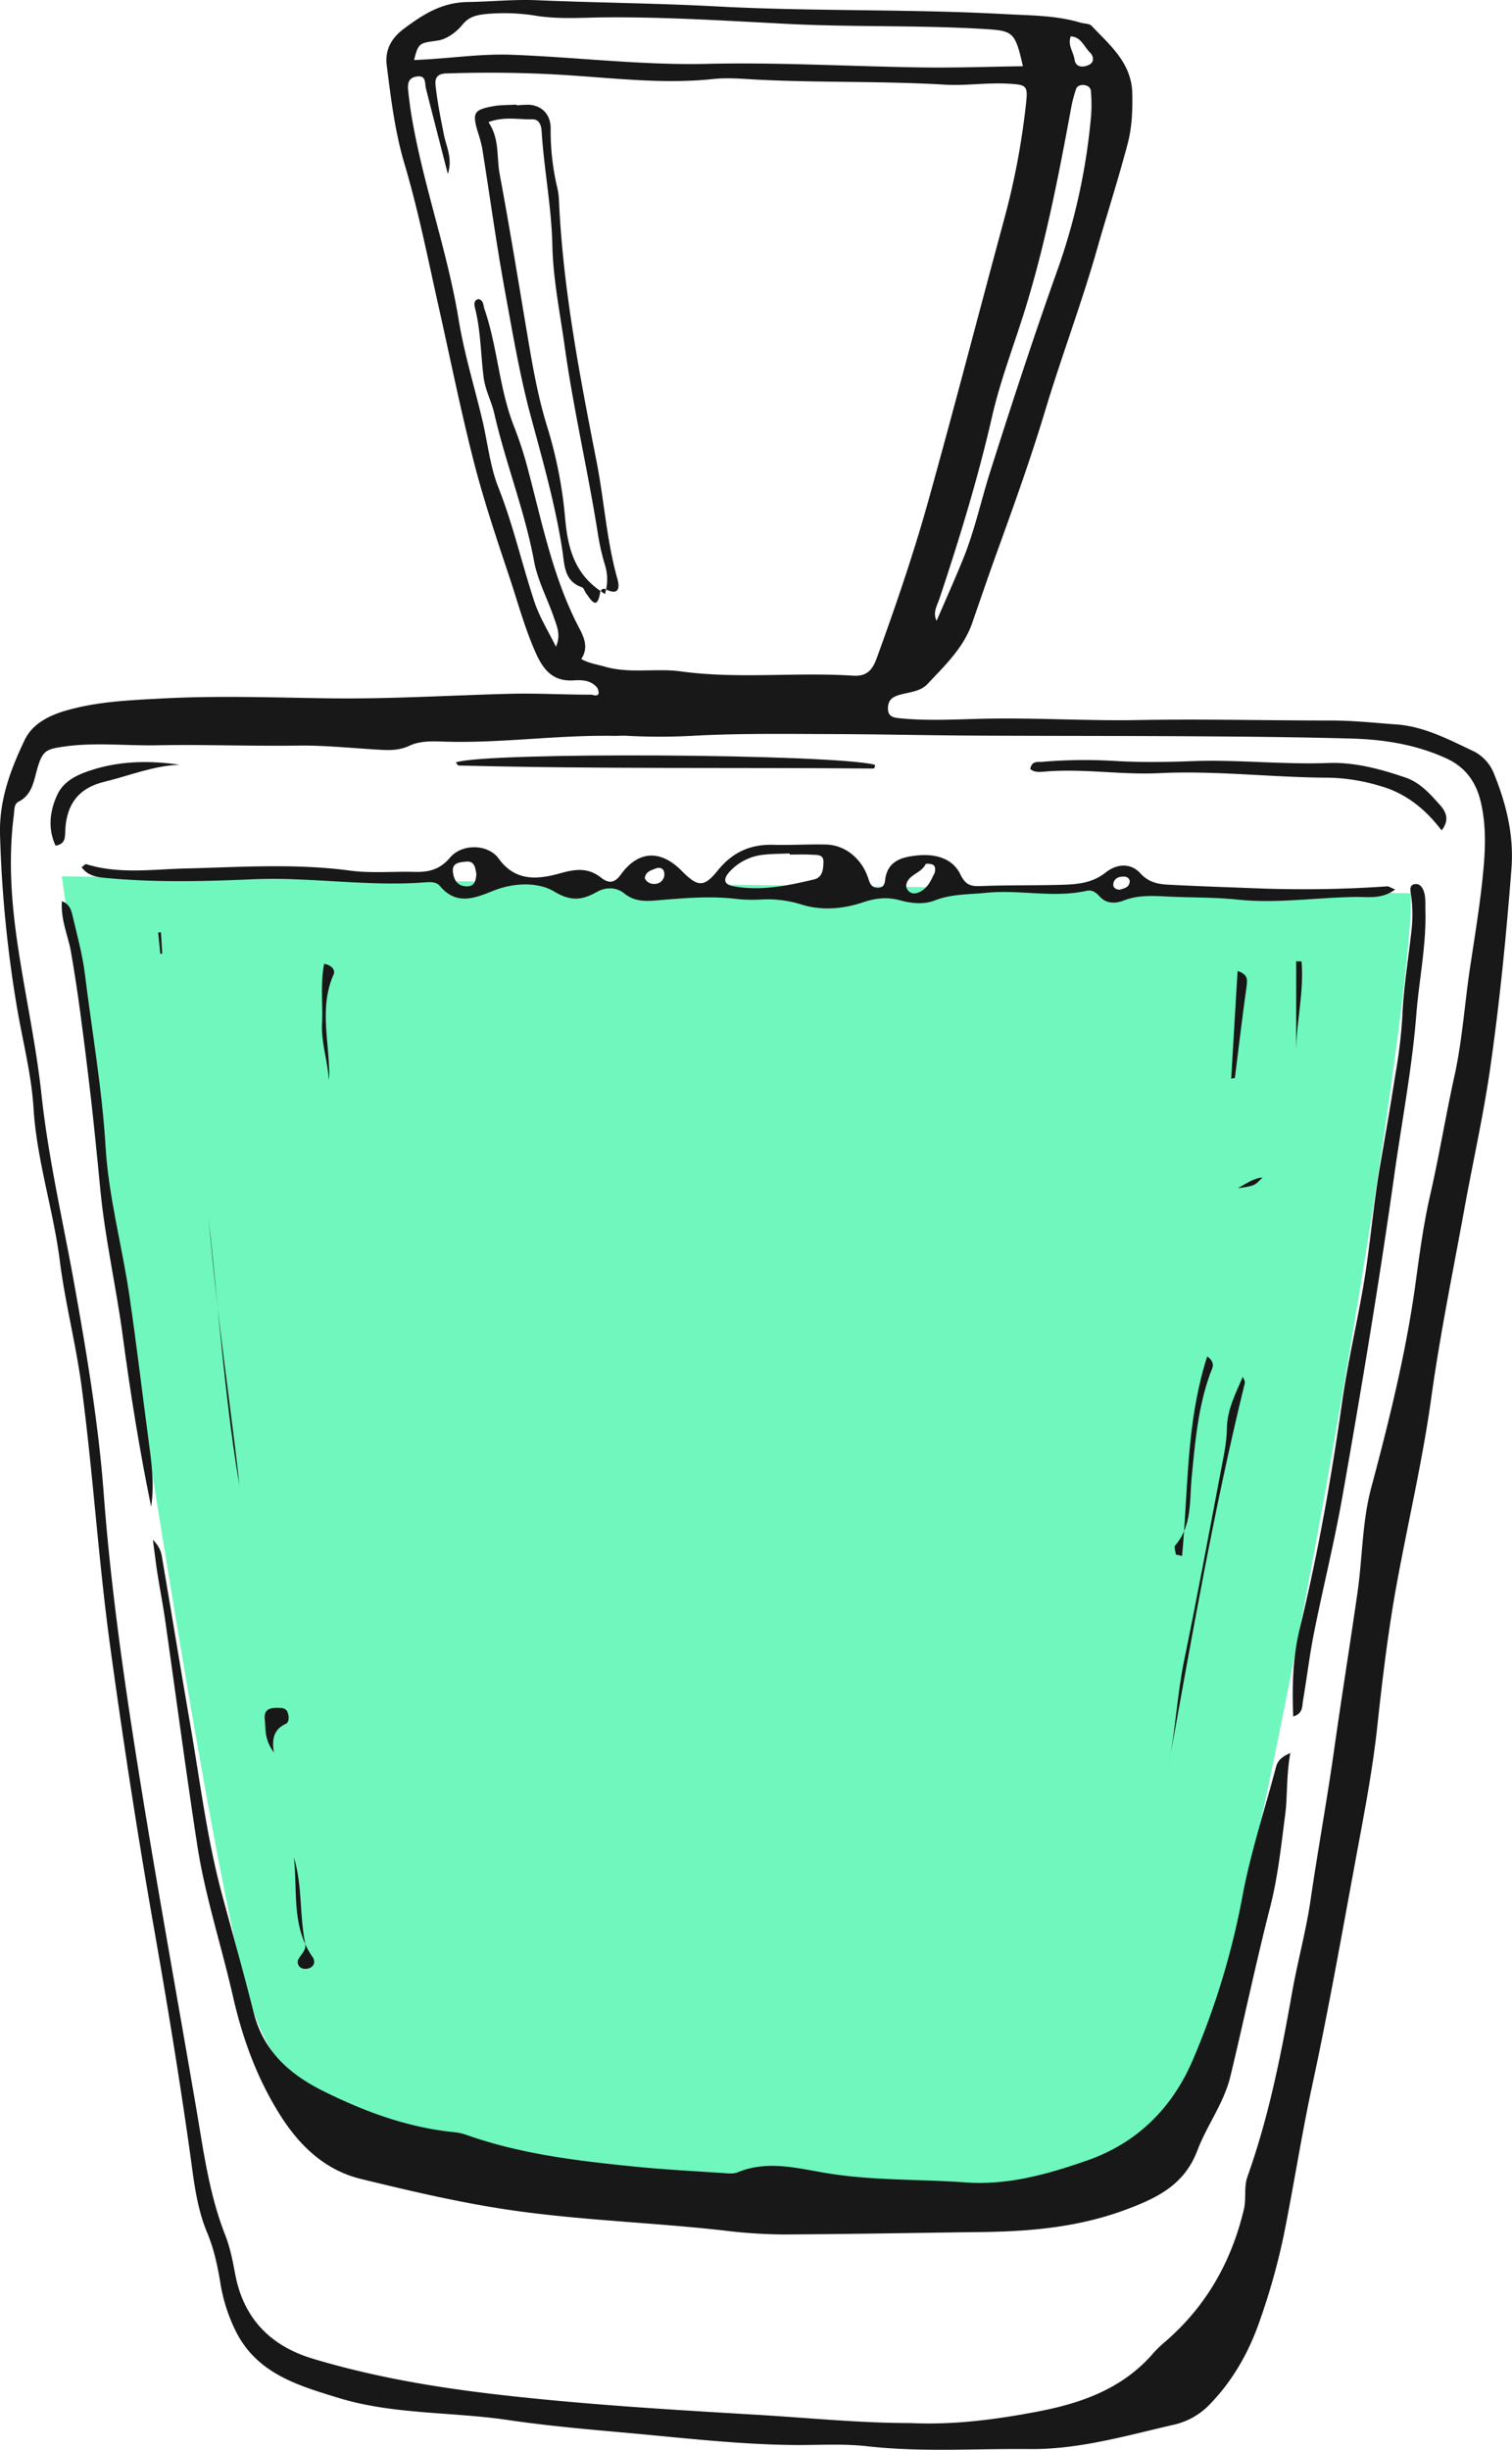 <svg xmlns="http://www.w3.org/2000/svg" width="667.06" height="1080" viewBox="0 0 667.06 1080"><g id="Слой_2" data-name="Слой 2"><g id="perfume05_94212056"><g id="perfume05_94212056-2" data-name="perfume05_94212056"><path d="M27.25 386.35S90.92 829.6 111.89 887.17s78.28 70 160.08 78.91 217.88 16.57 248.33-34.14S624.86 444.78 622.41 393.77z" fill="#6ff7bd"/><path d="M659.2 341.31a18.8 18.8.0 0 0-9-10.08c-11-5.16-21.81-11-34.32-11.86-9.48-.7-18.91-1.72-28.45-1.72-28.48.0-57-.72-85.43-.2-22.88.42-45.72-1.12-68.58-.58-12 .28-23.94 1-35.89-.17-2.69-.26-5.86-.35-5.79-4.47.06-3.27 1.56-4.82 4.8-5.8 4.32-1.3 9.44-1.44 12.65-4.87 7.65-8.17 15.93-15.94 19.76-27 3.68-10.62 7.32-21.27 11.14-31.82 7.42-20.48 14.77-41 21.05-61.82 7.19-23.87 16.06-47.17 22.88-71.18 4.42-15.52 9.42-30.91 13.52-46.55 1.89-7.23 2.15-14.55 2-22-.28-13.43-9.81-21.2-17.94-29.79-1-1.07-3.26-.92-4.92-1.42-10.77-3.23-21.88-3.13-33-3.74C401.14 3.89 358.53 5.11 316 2.82 289.66 1.4 263.25 1.23 236.9.1c-10.25-.43-20.38.64-30.54.79-11.43.16-19.72 5.43-28.28 11.87-5.78 4.35-8.28 9.6-7.45 16.13 1.84 14.6 3.62 29.27 7.84 43.43 6.22 20.91 10.42 42.29 15.19 63.54 5.08 22.63 9.65 45.38 15.41 67.82 4.37 17 10 33.74 15.57 50.41 3.8 11.33 6.86 22.91 11.78 33.87 3.29 7.33 7.51 12.55 16.56 12 3.75-.25 7.87-.15 10.62 3.41 1.07 2.61.52 3.82-2.51 2.88-11.95.05-23.88-.69-35.86-.39-26.72.68-53.42 2.37-80.17 2-24.57-.35-49.16-1.24-73.71.08-14 .75-28.12 1.3-41.76 5.19C21.93 315.25 14.41 319 11 326 4.76 339-.32 352.45.0 367.42a547 547 0 0 0 7.12 74.51c2.5 15.59 6.71 31 7.68 46.71 1.44 23 8.75 44.76 11.61 67.37 2.35 18.51 7.11 36.59 9.56 55.11 5.09 38.34 7.45 77 12.72 115.29 5.6 40.76 11.82 81.39 18.94 121.9 5.91 33.59 11.47 67.23 16.22 101 1.65 11.78 2.85 23.81 7.56 35 3 7.19 4.6 14.74 5.85 22.41a73.76 73.76.0 0 0 6.64 20.76c9.29 18.93 27.56 24.16 45.16 29.58 24.32 7.49 50.08 6.13 75.08 9.83 17.61 2.6 35.53 4.14 53.35 5.74 24.84 2.24 49.53 5.17 74.57 5.29 10.13.0 20.38-.62 30.49.53 23.82 2.71 47.69 1 71.54 1.25 21.65.25 42.43-5.81 63.31-10.64a31.52 31.52.0 0 0 15.6-8.35c10.44-10.45 17.75-23.28 22.42-36.59a292.34 292.34.0 0 0 10.91-38.53c4.47-22.05 7.86-44.29 12.61-66.31 7.27-33.68 13.24-67.66 19.53-101.56 3.46-18.68 7.06-37.32 9.12-56.26 2.34-21.67 4.93-43.34 8.92-64.8 5-27 11.26-53.73 15-80.85 3.87-27.92 9.57-55.45 14.59-83.13 3.77-20.77 8.44-41.4 11.42-62.28 4.13-28.89 7-57.95 9.27-87.06C668 368.62 664.65 354.76 659.2 341.31zM481.39 50.69a274.86 274.86.0 0 1-15 68.73c-10.4 29.12-20 58.55-29.37 88-4.16 13-7 26.49-12.19 39.2-3.7 9.07-7.71 18-11.59 27 0 0 0 .09.06.13l-1.17-.65 1.08.59v-.07c-1.83-3.5.25-6.68 1.31-9.86 8.79-26.34 16.93-52.9 23.13-80 3.86-16.87 10.21-32.88 15.21-49.35 8.59-28.27 14.23-57.18 19.58-86.17a59.5 59.5.0 0 1 2.35-9.14c.45-1.23 2.07-1.81 3.61-1.59s2.77 1.12 2.87 2.6A69.75 69.75.0 0 1 481.39 50.69zm-9-34.66c4.61.28 5.85 4.59 8.47 7.11 1.53 1.48 2.11 4.13-.25 5.35-2.59 1.34-6 1.45-6.57-2.33C473.56 22.81 470.89 19.77 472.42 16zM193 17.91c4-.56 8.36-3.73 11-7 3.16-3.91 6.87-4.35 11-4.79a87.53 87.53.0 0 1 22.11.93c10.16 1.5 20.32.67 30.49.6 26.73-.18 53.44 1.54 80.08 2.9 29.12 1.49 58.24.46 87.31 2.29 12 .77 12.91 1.42 16.3 16.36-14.88.2-29.55.73-44.21.53-31.68-.43-63.37-2.32-95-1.58-28.95.68-57.52-2.94-86.29-4-12.56-.49-25.22 1.3-37.83 2.05-1.72.1-3.44.18-5.28.27C184.62 18.63 185.28 19 193 17.91zm63.45 272.6c3.06-4.68 1.61-8.8-.85-13.48C244.06 255.1 239.27 230.9 233 207.25a167 167 0 0 0-6.13-19c-6.69-16.81-7.31-35.12-13.17-52.11-.53-1.55-.23-3.58-2.54-4.31-2.39.52-1.92 2.71-1.57 4.06 2.51 10 2.49 20.23 3.75 30.33.71 5.76 3.49 10.66 4.74 16.13 5 21.92 13.45 42.89 17.55 65.11 1.57 8.52 5.91 16.5 8.75 24.81 1.33 3.87 3.16 7.74.89 12.84-3.24-6.63-7.27-13-9.56-20-5.51-16.66-9.34-33.82-15.85-50.24-3.7-9.36-4.71-19.78-7.06-29.69-3.48-14.71-8-29.25-10.43-44.13-5-30.58-15.78-59.78-20.86-90.3-.58-3.46-1-7-1.39-10.45-.31-2.91-.32-5.84 3.48-6.52 4.6-.84 3.71 2.84 4.35 5.36 3.08 12.2 6.24 24.38 9.63 37.57 2.19-6.82-.67-12-1.73-17.29-1.45-7.25-2.91-14.47-3.69-21.83-.38-3.63 1.14-5.09 4.72-5.21 16.82-.56 33.57-.41 50.42.58 22.41 1.32 44.88 4.27 67.39 1.88 6.4-.68 12.63-.08 18.95.25 27.73 1.43 55.52.58 83.28 2.24 9 .54 18.2-.94 27.35-.46 8.79.45 9.28.77 8.36 9a328.85 328.85.0 0 1-9.33 49.75c-11.32 41.75-22.15 83.62-33.77 125.28-6.53 23.38-14.41 46.37-22.72 69.21-1.95 5.37-4.41 8.16-10.51 7.77-25.25-1.65-50.62 1.56-75.85-1.88-11.12-1.52-22.5 1.09-33.57-2.09C263.53 292.92 260 292.53 256.4 290.51zM654.65 381c-1.24 15.08-3.75 30-6 44.94-2.45 16-3.45 32.27-6.89 48C637.88 491.48 635 509.2 631 526.67c-3.25 14.11-5 28.41-7 42.67-4.27 29.31-11.42 58-19.05 86.55-4 14.94-3.85 30.58-6 45.84-3.35 23.31-7.1 46.57-10.39 69.86-3.1 22-7.11 43.74-10.31 65.67-2 13.9-5.8 27.53-8.25 41.38-4.85 27.38-10.26 54.61-19.62 80.87-1.71 4.8-.45 9.7-1.62 14.57-5.47 22.91-16.47 42.41-34.31 57.94a51.7 51.7.0 0 0-5.37 5.09c-13.6 15.89-31.75 22.35-51.65 26.12-18.41 3.49-36.8 5.88-55.57 5-22.88.0-45.66-2.35-68.48-3.69-37.9-2.23-75.81-4.5-113.6-8.85-27.75-3.19-55-7.81-81.71-15.82-18.76-5.63-30.63-17.77-34.3-37.27-1.11-5.89-2.23-11.72-4.44-17.34-6.89-17.48-9.4-36-12.51-54.35C77.23 874.73 66.88 818.65 58.24 762.3c-5.28-34.4-9.87-69-12.47-103.73-2.32-30.9-7.43-61.37-12.88-91.84-5-28-11.53-55.75-14.59-84.16-2.37-22-7.18-43.67-10.43-65.55C5 397.85 3.6 378.58 6.12 359.21c.27-2.07.0-4.69 2-5.73 6.25-3.2 6.77-9.33 8.45-15 2.25-7.6 3.92-8.25 11.85-9.37 13.65-1.92 27.26-.28 40.86-.55 20.73-.4 41.42.44 62.13.15 11.58-.17 23.19 1.05 34.78 1.75 4.92.29 9.58.59 14.41-1.68s10.37-2 15.61-1.82c25 .76 49.78-3 74.73-2.54 2.11.0 4.23-.17 6.33.0a272.7 272.7.0 0 0 30.39-.15c20-1 40-.69 60-.64 20.39.05 40.78.55 61.17.66 33 .18 66.08.1 99.12.32 22.83.14 45.67.37 68.49 1 14.42.41 28.58 2.7 41.88 8.84 8.34 3.86 13 10.55 15 19.24C655.41 362.65 655.41 371.8 654.65 381z" fill="#181818"/><path d="M562.73 779.77c-4.93 18.65-11 37.08-14.55 56a342.61 342.61.0 0 1-22 72.51c-9.1 21.2-24.69 36.65-46.81 44.27-17.27 6-34.71 10.94-53.55 9.58-20.29-1.47-40.67-.72-60.95-4.06-12.86-2.11-26.18-5.86-39.38-.41-1.84.76-4.19.5-6.28.36-13-.87-26-1.54-38.93-2.83-25.22-2.52-50.38-5.47-74.5-14a22.15 22.15.0 0 0-5.14-1.17C180 938 161 931 142.57 921.84c-14.87-7.38-26.41-17.69-30.68-34.67-4.37-17.4-9.27-34.66-13.94-52-6.6-24.43-9.64-49.52-13.93-74.38-4.19-24.26-8.16-48.56-12.31-72.83-.42-2.47-.48-5.28-4.26-9.13.88 6.57 1.35 10.71 2 14.81 1.1 7 2.45 13.86 3.44 20.82 4.67 32.71 9 65.46 14 98.13 3.45 22.95 10.76 45 15.9 67.61 4.36 19.16 11 37.07 21.57 53.44 8.46 13 19.51 23.26 35 27 22.17 5.4 44.39 10.63 67 13.86 31 4.43 62.31 5.35 93.38 8.89A224.62 224.62.0 0 0 346 985.08c29.18-.14 58.35-.71 87.53-1.07 21.56-.27 42.76-2.24 63.25-9.9 13.71-5.12 25.72-10.85 31.49-26.08 4.19-11.06 11.71-20.89 14.54-32.6 6-24.87 11.22-49.94 17.57-74.72 3.43-13.36 4.82-27 6.6-40.53 1.1-8.34.45-17.22 2.28-27.33C564 775.08 563.36 777.39 562.73 779.77z" fill="#181818"/><path d="M615.51 392.14c-2.22-.91-2.85-1.43-3.46-1.39a533.29 533.29.0 0 1-57.8.87c-13-.5-26-.92-39-1.61-4.5-.25-8.61-1.09-12.15-5-3.95-4.38-10-4.58-15.33-.34-6.08 4.81-12.84 5.22-19.81 5.41-11.55.32-23.13.09-34.68.53-4.55.17-7.11.0-9.61-5.17-3.44-7.11-11.07-9.12-19-8.31-7.1.72-13.31 2.52-14.21 11.14-.21 2-1.24 3.22-3.38 3.13-2.61-.1-3.31-1.93-4-4.08-2.81-8.75-10.14-14.77-18.64-15-7.73-.19-15.48.34-23.2.12-10.21-.28-18.11 3.26-24.66 11.41-6.09 7.58-8.85 7.13-15.91.0-9.24-9.35-19.11-8.92-26.79 1.73-2.89 4-5.48 3.86-8.71 1.33-5.56-4.35-10.93-3.91-17.69-2-9.68 2.7-19.89 4.13-27.48-6.4-4.61-6.41-16.09-6.78-21.49-.39-4.58 5.41-9.65 6.42-15.7 6.26-9.46-.25-18.95.69-28.4-.57-24.16-3.23-48.42-1.53-72.61-.93-14.69.36-29.34 2.59-43.79-1.91-.37-.11-1 .65-2 1.35 3.05 4.22 7.58 4.45 12 4.85 21 1.9 42.09 1.4 63.15.48 25.31-1.11 50.52 3.24 75.85 1.38 2.44-.18 5.4-.44 7 1.5 7.38 8.78 15.35 5.48 23.86 2.08 8.8-3.51 19.54-3.83 26.59.4 7.7 4.62 12.55 3.72 19 .14 4-2.22 8.58-2 11.88.66 4.36 3.56 8.93 3.57 13.9 3.17 12.06-1 24.11-2.14 36.23-.62a65 65 0 0 0 10.54.18 50.18 50.18.0 0 1 17.61 2.23c8.88 2.79 18.4 1.94 26.95-.93 5.73-1.91 10.63-2.49 16.25-1 5.13 1.4 10.57 2.08 15.61.11 7.41-2.89 15.12-2.58 22.78-3.36 14.72-1.5 29.51 2.41 44.18-.87 2.25-.5 4.08.62 5.57 2.31 3 3.45 7 3.41 10.69 2 6.49-2.54 13.09-2.1 19.78-1.77 10.17.51 20.41.26 30.52 1.33 17.62 1.86 35.07-1 52.61-1.16C603.72 395.34 609.65 396.5 615.51 392.14zm-410-1.39c-3.93-.26-5.32-3.09-5.69-6.38-.44-4 2.81-4.19 5.57-4.5 4.06-.47 4.26 2.63 4.78 5.47C209.89 388.17 209.5 391 205.53 390.75zm84.26-1.18a4.57 4.57.0 0 1-5.28-2.28c.18-3 2.81-3.61 4.85-4.43 1.64-.65 3.58-.13 3.73 2.14A4.16 4.16.0 0 1 289.79 389.57zm69.28-1.84c-11.64 2.77-23.37 5.16-35.4 3-4.34-.78-4.82-3.16-1.63-6.57a23.29 23.29.0 0 1 14.79-7.33c3.83-.44 7.72-.4 11.58-.58v.5c3.16.0 6.33-.14 9.48.05 2.29.14 5.55-.34 5.42 3.25C363.2 383.1 363 386.8 359.07 387.73zm53.25-2.79c-1.36 2.43-2.59 6.58-6.91 8.44-1.8.79-3.51.67-4.78-.8s-.89-3.36.23-4.8c2.08-2.67 5.88-3.47 7.51-6.78.19-.37 2-.2 2.94.12S413 382.39 412.32 384.94zM494 392.27c-2.1-.17-3.07-1.22-2.81-2.72.43-2.48 2.54-3.13 4.69-3.09 1.43.0 2.8 1 2.48 2.6C497.86 391.57 495.47 391.65 494 392.27z" fill="#181818"/><path d="M628.08 392.76c-.64-1.78-1.88-3.26-3.8-3-2.29.28-2.17 2.2-1.87 4a61.76 61.76.0 0 1 .26 16.8c-1.38 12.57-3.49 25.05-4 37.73a222.34 222.34.0 0 1-3 25c-2.09 13.51-4.45 27-6.79 40.47-3.13 18-4.43 36.18-7.58 54.19-2.9 16.61-6.74 33-9.12 49.73-4.81 33.78-10.73 67.32-18.8 100.48-3.07 12.57-3.36 25.38-2.85 38.57 4.37-1.29 3.9-4.49 4.33-7 1.69-10 2.91-20.17 4.9-30.14 4-20 8.94-39.77 12.48-59.81 8.37-47.38 16.3-94.85 23-142.5 3.29-23.32 7.75-46.49 9.6-70 1.22-15.4 4.48-30.62 4-46.17C628.79 398.29 629.07 395.47 628.08 392.76z" fill="#181818"/><path d="M57.07 571.08c-3.22-21.86-9.16-43.39-10.49-65.44-1.54-25.66-6-50.87-9.14-76.28C36.36 420.7 34 412.19 32 403.65c-.56-2.44-1.3-5.07-4.7-6.38-.57 8.47 2.77 15.22 4 22.33 3.15 18 5.39 36.13 7.6 54.26C41 490.88 42.66 508 44.32 525c2.08 21.36 6.93 42.28 9.77 63.52 3.39 25.38 7.42 50.65 12.59 75.74 1.54-10 .14-19.72-1.16-29.47C62.69 613.56 60.18 592.28 57.07 571.08z" fill="#181818"/><path d="M620 342.77c-11-3.75-22.44-6.83-34-6.39-20.05.75-40-1.58-60-.82-11.57.44-23.21.59-34.75-.12a221.68 221.68.0 0 0-31.57.43c-1.92.15-4.41-.57-5.16 3.13 1.77 1.65 4.37 1.34 6.52 1.16 16.86-1.42 33.63 1.52 50.5.69 24.93-1.21 49.79 1.93 74.71 2A84.79 84.79.0 0 1 609 346.54c11.14 3.16 19.7 10 27 19.53 3.67-4.55 1.9-8.25-.55-11C631.05 350.16 626.6 345 620 342.77z" fill="#181818"/><path d="M202.31 337.48c61 1.58 122 .8 183.06 1.34.21.0.5-.44.61-.73.51-1.31-1.15-.32.13-.91-18.65-4.88-172.13-5.75-185-1.06C201.53 336.59 201.91 337.47 202.31 337.48z" fill="#181818"/><path d="M549.19 609.72c.19-.81-.58-1.85-.9-2.79-3.16 7.5-6.92 14.54-7 22.77-.1 6.57-1.62 13.16-2.86 19.68-5.22 27.52-10.34 55.07-16 82.52-3.09 15.07-3.81 30.47-6.73 45.55C525.87 721.35 535.56 665.14 549.19 609.72z" fill="#181818"/><path d="M96 576.3c-1.3-13.1-2.6-26.52-4-39.94C93.14 549.81 94.52 563.23 96 576.3z" fill="#181818"/><path d="M96 576.3c2.88 29.15 5.78 56.63 9.65 78.61C103.29 632.76 99.37 605.4 96 576.3z" fill="#181818"/><path d="M45.91 344.69c11-2.65 21.59-7.11 33.27-7.54-12.55-1.86-25.1-1.75-37.32 1.88-6.68 2-13.61 4.74-16.67 11.51-3.19 7-4.2 14.71-.69 22.27 4.72-.68 4.14-4.19 4.32-7.24C29.47 354.47 34.74 347.38 45.91 344.69z" fill="#181818"/><path d="M522.38 675a23.2 23.2.0 0 1-3.93 6.34c-.61.69.18 2.61.32 4l2.73.62Q522 680.49 522.38 675z" fill="#181818"/><path d="M534 605.27c.68-1.87 2.67-4.41-1.41-7.26-8.19 25.35-8.42 51.34-10.2 77 3.16-7.41 2.58-15.78 3.33-23.49C527.24 635.82 528.54 620.25 534 605.27z" fill="#181818"/><path d="M546 428.08c-1 16.34-1.89 31.89-2.82 47.43l1.61-.27c1.7-13.51 3.29-27 5.19-40.53C550.4 431.6 550.33 429.48 546 428.08z" fill="#181818"/><path d="M143 424.9c-1.71 9.09-.52 17.8-.93 26.45-.39 8.45 2.57 16.44 2.95 24.78a23.26 23.26.0 0 0 .15-5.26c-.44-13.8-4-27.71 2-41.26C148 427.89 146.68 425.56 143 424.9z" fill="#181818"/><path d="M133.26 867.76a4.89 4.89.0 0 0 3.94-.44c1.69-1.07 1.78-3 .66-4.61a35.85 35.85.0 0 1-3.22-5.67c.47 2.73-1.61 4.31-2.77 6.34A2.91 2.91.0 0 0 133.26 867.76z" fill="#181818"/><path d="M129.65 818.86c1.46 12.76-.49 26.12 5 38.18.0.0.0-.09.0-.15C132.06 844.31 133.48 831.26 129.65 818.86z" fill="#181818"/><path d="M571.83 462.62c.26-12.93 3.5-25.73 2.38-38.77l-2.38-.06z" fill="#181818"/><path d="M126.13 759.94c1.42-.66 1.46-3 .85-4.81-.71-2.12-2.46-2.18-4.23-2.22-3.52-.1-6.46.53-5.93 5.1.48 4.08-.43 8.44 4 14.6C119.63 765.44 121.65 762 126.13 759.94z" fill="#181818"/><path d="M71 411l-1.21.08.93 9.42.86-.06Q71.32 415.76 71 411z" fill="#181818"/><path d="M557 519.06c-3.87.44-6.51 2.29-10.9 4.8C553.52 522.76 553.52 522.76 557 519.06z" fill="#181818"/><path d="M249.33 228.57a193.7 193.7.0 0 0-7.84-40.21c-3.8-12.13-6.08-24.48-8.19-36.92-4.21-24.93-8.23-49.9-12.87-74.75-1.4-7.49.07-15.47-4.94-22.86 7-2.58 13.24-1.08 19.31-1.23 3-.08 4 2.51 4.14 5.16C240 74.55 243.3 91.13 243.68 108c.33 15.12 3.39 29.93 5.47 44.86 3.92 28.12 10.46 55.74 14.83 83.77a101.68 101.68.0 0 0 2.86 12.28 21.18 21.18.0 0 1 .55 10.94c5.54 2.75 6.14-.62 5-4.6-4.78-16.95-5.82-34.54-9.19-51.72-7.51-38.29-14.91-76.58-16.62-115.7a34.1 34.1.0 0 0-1-6.26 108.46 108.46.0 0 1-2.64-25c0-6-3.8-10.13-9.74-10.39a51.84 51.84.0 0 0-5.27.28c0-.11.0-.22.0-.33-3.5.21-7.06.08-10.48.72-8.48 1.58-9.14 2.91-6.66 11.33a58 58 0 0 1 1.94 7.11c3.38 21.13 6.25 42.36 10.11 63.4 3.35 18.3 6.45 36.67 11.29 54.69 5.29 19.67 10.94 39.27 14 59.48.95 6.25.72 13.37 8.64 16.06.78.26 1.13 1.71 1.74 2.56 2.41 3.36 5 7.84 6.3-.57.0-.15.1-.21.14-.33C253.21 252.6 250.46 241 249.33 228.57z" fill="#181818"/><path d="M267.39 259.86c-.05.0-.09.0-.15-.06a1.56 1.56.0 0 0-2.24.78c.64.43 1.2.9 1.9 1.31A18.08 18.08.0 0 0 267.39 259.86z" fill="#181818"/></g></g></g></svg>